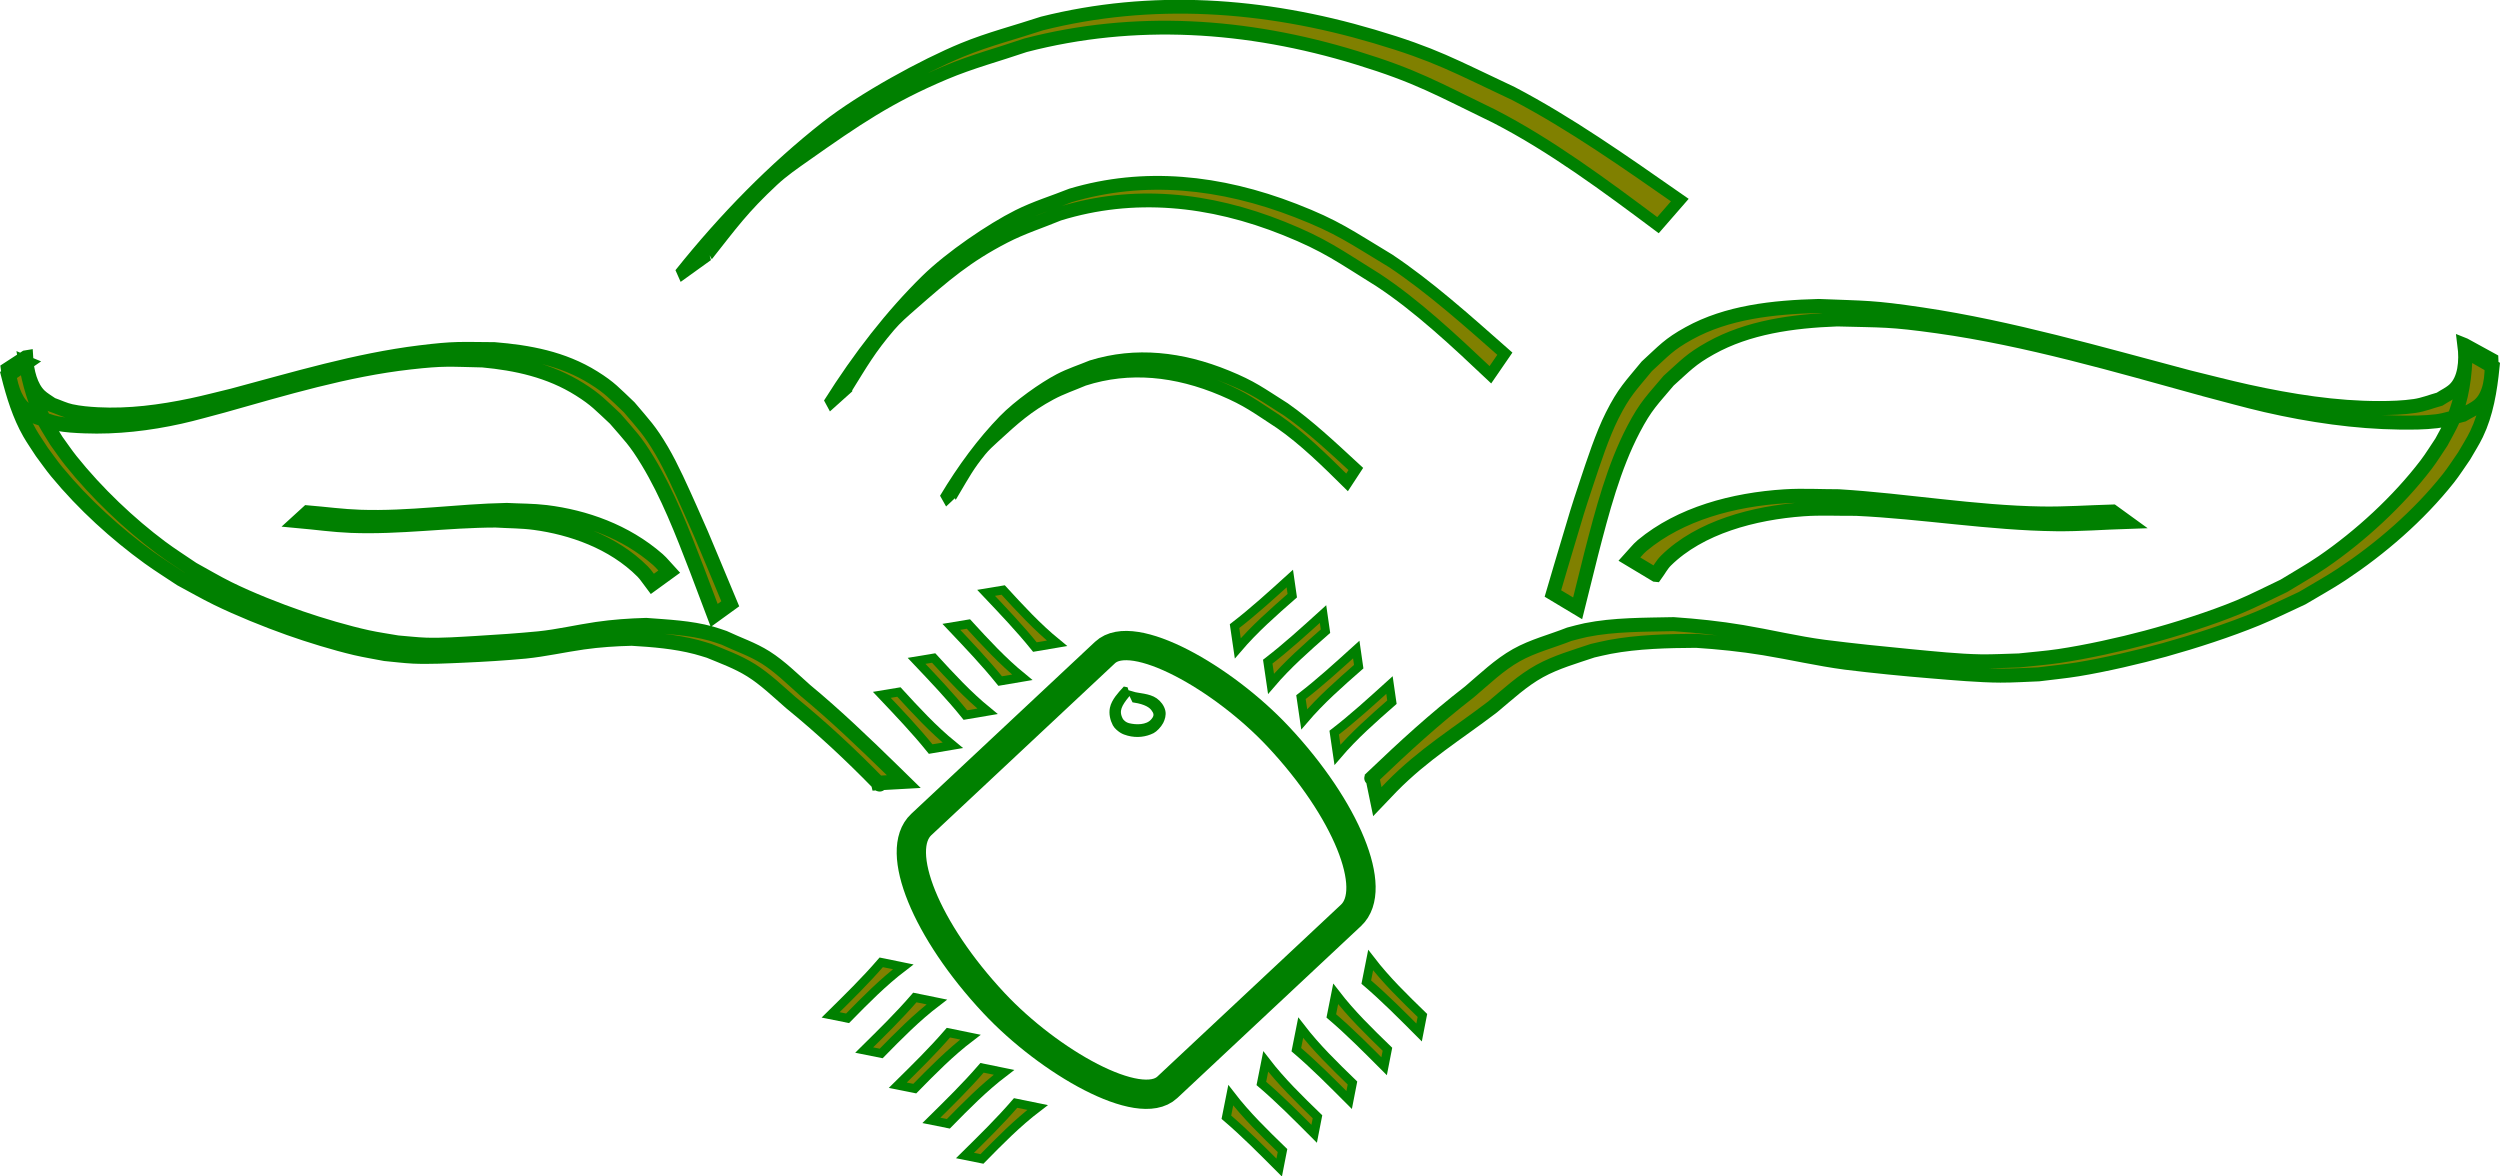 <?xml version="1.0" encoding="UTF-8" standalone="no"?>
<svg
   xmlns:dc="http://purl.org/dc/elements/1.1/"
   xmlns:cc="http://creativecommons.org/ns#"
   xmlns:rdf="http://www.w3.org/1999/02/22-rdf-syntax-ns#"
   xmlns:svg="http://www.w3.org/2000/svg"
   xmlns="http://www.w3.org/2000/svg"
   xmlns:sodipodi="http://sodipodi.sourceforge.net/DTD/sodipodi-0.dtd"
   xmlns:inkscape="http://www.inkscape.org/namespaces/inkscape"
   width="145.027mm"
   height="68.237mm"
   viewBox="0 0 145.027 68.237"
   version="1.1"
   id="svg1957"
   inkscape:version="1.0.1 (c497b03c, 2020-09-10)"
   sodipodi:docname="esp_watersystem_logo.svg">
  <defs
     id="defs1951">
    <inkscape:perspective
       sodipodi:type="inkscape:persp3d"
       inkscape:vp_x="14.165285 : 69.665505 : 1"
       inkscape:vp_y="0 : 1000 : 0"
       inkscape:vp_z="145.02716 : 34.11866 : 1"
       inkscape:persp3d-origin="72.51358 : 22.745773 : 1"
       id="perspective2717" />
  </defs>
  <sodipodi:namedview
     id="base"
     pagecolor="#ffffff"
     bordercolor="#666666"
     borderopacity="1.0"
     inkscape:pageopacity="0.0"
     inkscape:pageshadow="2"
     inkscape:zoom="0.98994949"
     inkscape:cx="260.35244"
     inkscape:cy="137.20588"
     inkscape:document-units="mm"
     inkscape:current-layer="layer1"
     inkscape:document-rotation="0"
     showgrid="false"
     inkscape:window-width="1248"
     inkscape:window-height="943"
     inkscape:window-x="2437"
     inkscape:window-y="99"
     inkscape:window-maximized="0"
     fit-margin-top="0"
     fit-margin-left="0"
     fit-margin-right="0"
     fit-margin-bottom="0" />
  <g
     inkscape:label="Ebene 1"
     inkscape:groupmode="layer"
     id="layer1"
     transform="translate(-1.284,-2.606)">
    <rect
       style="fill:none;fill-opacity:1;stroke:#008000;stroke-width:1.7;stroke-miterlimit:4;stroke-dasharray:none;stroke-opacity:1"
       id="rect1037-8"
       width="22.603"
       height="20.883"
       x="1.483"
       y="74.223"
       rx="4"
       ry="10.442"
       transform="rotate(-43.111)" />
    <g
       id="g1121-3"
       transform="matrix(0.949,-0.888,0.888,0.949,-40.347,63.192)"
       style="stroke:#008000;stroke-opacity:1">
      <g
         id="g1451-0"
         style="stroke:#008000;stroke-opacity:1">
        <path
           id="path1065-90"
           style="opacity:1;fill:#808000;stroke:#008000;stroke-width:0.393;stroke-miterlimit:4;stroke-dasharray:none;stroke-opacity:1"
           d="m 79.634,46.038 c -1.088,-0.018 -2.176,-0.03 -3.254,-0.134 l -0.571,0.823 c 1.139,-0.128 2.261,-0.091 3.382,-0.055 z"
           sodipodi:nodetypes="ccccc" />
        <path
           id="path1065-7-7"
           style="opacity:1;fill:#808000;stroke:#008000;stroke-width:0.393;stroke-miterlimit:4;stroke-dasharray:none;stroke-opacity:1"
           d="m 79.634,48.208 c -1.088,-0.018 -2.176,-0.03 -3.254,-0.134 l -0.571,0.823 c 1.139,-0.128 2.261,-0.091 3.382,-0.055 z"
           sodipodi:nodetypes="ccccc" />
        <path
           id="path1065-5-6"
           style="opacity:1;fill:#808000;stroke:#008000;stroke-width:0.393;stroke-miterlimit:4;stroke-dasharray:none;stroke-opacity:1"
           d="m 79.634,50.378 c -1.088,-0.018 -2.176,-0.03 -3.254,-0.134 l -0.571,0.823 c 1.139,-0.128 2.261,-0.091 3.382,-0.055 z"
           sodipodi:nodetypes="ccccc" />
        <path
           id="path1065-72-8"
           style="opacity:1;fill:#808000;stroke:#008000;stroke-width:0.393;stroke-miterlimit:4;stroke-dasharray:none;stroke-opacity:1"
           d="m 79.634,52.548 c -1.088,-0.018 -2.176,-0.03 -3.254,-0.134 l -0.571,0.823 c 1.139,-0.128 2.261,-0.091 3.382,-0.055 z"
           sodipodi:nodetypes="ccccc" />
      </g>
    </g>
    <g
       id="g1121-7-86"
       transform="matrix(0.903,0.935,0.935,-0.903,-39.464,37.453)"
       style="stroke:#008000;stroke-opacity:1">
      <g
         id="g1444-1"
         style="stroke:#008000;stroke-opacity:1">
        <path
           id="path1065-56-9"
           style="opacity:1;fill:#808000;stroke:#008000;stroke-width:0.393;stroke-miterlimit:4;stroke-dasharray:none;stroke-opacity:1"
           d="m 79.634,46.038 c -1.088,-0.018 -2.176,-0.03 -3.254,-0.134 l -0.571,0.823 c 1.139,-0.128 2.261,-0.091 3.382,-0.055 z"
           sodipodi:nodetypes="ccccc" />
        <path
           id="path1065-7-5-6"
           style="opacity:1;fill:#808000;stroke:#008000;stroke-width:0.393;stroke-miterlimit:4;stroke-dasharray:none;stroke-opacity:1"
           d="m 79.634,48.208 c -1.088,-0.018 -2.176,-0.03 -3.254,-0.134 l -0.571,0.823 c 1.139,-0.128 2.261,-0.091 3.382,-0.055 z"
           sodipodi:nodetypes="ccccc" />
        <path
           id="path1065-5-3-7"
           style="opacity:1;fill:#808000;stroke:#008000;stroke-width:0.393;stroke-miterlimit:4;stroke-dasharray:none;stroke-opacity:1"
           d="m 79.634,50.378 c -1.088,-0.018 -2.176,-0.03 -3.254,-0.134 l -0.571,0.823 c 1.139,-0.128 2.261,-0.091 3.382,-0.055 z"
           sodipodi:nodetypes="ccccc" />
        <path
           id="path1065-72-0-8"
           style="opacity:1;fill:#808000;stroke:#008000;stroke-width:0.393;stroke-miterlimit:4;stroke-dasharray:none;stroke-opacity:1"
           d="m 79.634,52.548 c -1.088,-0.018 -2.176,-0.03 -3.254,-0.134 l -0.571,0.823 c 1.139,-0.128 2.261,-0.091 3.382,-0.055 z"
           sodipodi:nodetypes="ccccc" />
        <path
           id="path1065-9-4-9"
           style="opacity:1;fill:#808000;stroke:#008000;stroke-width:0.393;stroke-miterlimit:4;stroke-dasharray:none;stroke-opacity:1"
           d="m 79.634,54.718 c -1.088,-0.018 -2.176,-0.03 -3.254,-0.134 l -0.571,0.823 c 1.139,-0.128 2.261,-0.091 3.382,-0.055 z"
           sodipodi:nodetypes="ccccc" />
      </g>
    </g>
    <g
       id="g1121-7-8-7"
       transform="matrix(-0.94,0.898,0.898,0.94,82.981,-53.307)"
       style="stroke:#008000;stroke-opacity:1">
      <g
         id="g1437-5"
         style="stroke:#008000;stroke-opacity:1">
        <path
           id="path1065-56-5-5"
           style="opacity:1;fill:#808000;stroke:#008000;stroke-width:0.393;stroke-miterlimit:4;stroke-dasharray:none;stroke-opacity:1"
           d="m 79.634,46.038 c -1.088,-0.018 -2.176,-0.03 -3.254,-0.134 l -0.571,0.823 c 1.139,-0.128 2.261,-0.091 3.382,-0.055 z"
           sodipodi:nodetypes="ccccc" />
        <path
           id="path1065-7-5-5-24"
           style="opacity:1;fill:#808000;stroke:#008000;stroke-width:0.393;stroke-miterlimit:4;stroke-dasharray:none;stroke-opacity:1"
           d="m 79.634,48.208 c -1.088,-0.018 -2.176,-0.03 -3.254,-0.134 l -0.571,0.823 c 1.139,-0.128 2.261,-0.091 3.382,-0.055 z"
           sodipodi:nodetypes="ccccc" />
        <path
           id="path1065-5-3-5-9"
           style="opacity:1;fill:#808000;stroke:#008000;stroke-width:0.393;stroke-miterlimit:4;stroke-dasharray:none;stroke-opacity:1"
           d="m 79.634,50.378 c -1.088,-0.018 -2.176,-0.03 -3.254,-0.134 l -0.571,0.823 c 1.139,-0.128 2.261,-0.091 3.382,-0.055 z"
           sodipodi:nodetypes="ccccc" />
        <path
           id="path1065-72-0-4-4"
           style="opacity:1;fill:#808000;stroke:#008000;stroke-width:0.393;stroke-miterlimit:4;stroke-dasharray:none;stroke-opacity:1"
           d="m 79.634,52.548 c -1.088,-0.018 -2.176,-0.03 -3.254,-0.134 l -0.571,0.823 c 1.139,-0.128 2.261,-0.091 3.382,-0.055 z"
           sodipodi:nodetypes="ccccc" />
        <path
           id="path1065-9-4-2-4"
           style="opacity:1;fill:#808000;stroke:#008000;stroke-width:0.393;stroke-miterlimit:4;stroke-dasharray:none;stroke-opacity:1"
           d="m 79.634,54.718 c -1.088,-0.018 -2.176,-0.03 -3.254,-0.134 l -0.571,0.823 c 1.139,-0.128 2.261,-0.091 3.382,-0.055 z"
           sodipodi:nodetypes="ccccc" />
      </g>
    </g>
    <g
       id="g1121-7-8-1-7"
       transform="matrix(-0.909,-0.929,0.929,-0.909,80.041,160.716)"
       style="stroke:#008000;stroke-opacity:1">
      <g
         id="g1430-9"
         style="stroke:#008000;stroke-opacity:1">
        <path
           id="path1065-7-5-5-2-5"
           style="opacity:1;fill:#808000;stroke:#008000;stroke-width:0.393;stroke-miterlimit:4;stroke-dasharray:none;stroke-opacity:1"
           d="m 79.634,48.208 c -1.088,-0.018 -2.176,-0.03 -3.254,-0.134 l -0.571,0.823 c 1.139,-0.128 2.261,-0.091 3.382,-0.055 z"
           sodipodi:nodetypes="ccccc" />
        <path
           id="path1065-5-3-5-4-6"
           style="opacity:1;fill:#808000;stroke:#008000;stroke-width:0.393;stroke-miterlimit:4;stroke-dasharray:none;stroke-opacity:1"
           d="m 79.634,50.378 c -1.088,-0.018 -2.176,-0.03 -3.254,-0.134 l -0.571,0.823 c 1.139,-0.128 2.261,-0.091 3.382,-0.055 z"
           sodipodi:nodetypes="ccccc" />
        <path
           id="path1065-72-0-4-5-1"
           style="opacity:1;fill:#808000;stroke:#008000;stroke-width:0.393;stroke-miterlimit:4;stroke-dasharray:none;stroke-opacity:1"
           d="m 79.634,52.548 c -1.088,-0.018 -2.176,-0.03 -3.254,-0.134 l -0.571,0.823 c 1.139,-0.128 2.261,-0.091 3.382,-0.055 z"
           sodipodi:nodetypes="ccccc" />
        <path
           id="path1065-9-4-2-8-5"
           style="opacity:1;fill:#808000;stroke:#008000;stroke-width:0.393;stroke-miterlimit:4;stroke-dasharray:none;stroke-opacity:1"
           d="m 79.634,54.718 c -1.088,-0.018 -2.176,-0.03 -3.254,-0.134 l -0.571,0.823 c 1.139,-0.128 2.261,-0.091 3.382,-0.055 z"
           sodipodi:nodetypes="ccccc" />
      </g>
    </g>
    <path
       style="fill:#008000;stroke:#008000;stroke-width:0.382;stroke-miterlimit:4;stroke-dasharray:none"
       id="path1219-9"
       d="m 66.546,42.641 c -0.233,0.257 -0.603,0.648 -0.688,1.061 -0.061,0.295 0.012,0.625 0.152,0.891 0.078,0.148 0.263,0.288 0.358,0.35 0.119,0.077 0.253,0.121 0.383,0.156 0.491,0.13 0.969,0.066 1.368,-0.134 0.129,-0.065 0.369,-0.301 0.473,-0.507 0.089,-0.176 0.15,-0.388 0.108,-0.58 -0.052,-0.24 -0.223,-0.462 -0.423,-0.604 -0.364,-0.257 -0.967,-0.26 -1.289,-0.356 l 0.123,0.258 c 0.643,0.102 0.994,0.31 1.148,0.555 0.249,0.329 0.096,0.576 -0.078,0.763 -0.337,0.36 -0.979,0.367 -1.457,0.247 -0.201,-0.051 -0.399,-0.198 -0.491,-0.382 -0.269,-0.539 -0.038,-0.924 0.397,-1.461 l -0.083,-0.257 z"
       sodipodi:nodetypes="caasssaaacccaasccc" />
    <path
       id="path867-3-1"
       style="fill:#808000;stroke:#008000;stroke-width:0.846;stroke-miterlimit:4;stroke-dasharray:none;stroke-opacity:1"
       d="m 39.121,36.482 c -0.186,-0.241 -0.349,-0.514 -0.557,-0.722 -1.722,-1.726 -4.141,-2.548 -6.266,-2.834 -0.749,-0.101 -1.505,-0.093 -2.257,-0.14 -2.802,0.003 -5.591,0.423 -8.395,0.311 -1.014,-0.04 -2.024,-0.182 -3.036,-0.274 l 0.525,-0.479 v 0 c 1.015,0.085 2.029,0.222 3.045,0.256 2.84,0.097 5.659,-0.342 8.495,-0.396 0.764,0.041 1.531,0.029 2.292,0.123 2.234,0.276 4.597,1.094 6.479,2.738 0.235,0.206 0.437,0.47 0.656,0.705 z M 2.787,23.661 c 0.212,1.206 0.549,2.375 1.097,3.401 0.208,0.391 0.451,0.75 0.676,1.125 0.278,0.381 0.544,0.778 0.835,1.142 1.506,1.887 3.406,3.68 5.215,5.03 0.603,0.45 1.23,0.843 1.845,1.264 0.688,0.376 1.366,0.782 2.064,1.127 1.285,0.634 2.877,1.261 4.208,1.72 1.171,0.404 2.68,0.85 3.883,1.113 0.574,0.125 1.153,0.204 1.73,0.306 0.549,0.043 1.097,0.111 1.646,0.13 0.934,0.032 1.998,-0.044 2.934,-0.099 1.208,-0.07 2.413,-0.153 3.619,-0.269 1.128,-0.115 2.241,-0.381 3.364,-0.545 0.951,-0.139 1.903,-0.205 2.859,-0.232 1.26,0.097 2.542,0.148 3.782,0.489 0.249,0.069 0.495,0.161 0.742,0.242 0.805,0.382 1.649,0.658 2.423,1.148 0.815,0.516 1.551,1.248 2.297,1.909 1.754,1.45 3.426,3.056 5.087,4.677 0.207,0.203 0.415,0.405 0.622,0.608 l -1.485,0.083 -0.014,-0.06 c 0,0 0.214,0.268 0.014,0.06 -1.629,-1.672 -3.32,-3.24 -5.08,-4.673 -0.748,-0.653 -1.485,-1.364 -2.301,-1.873 -0.774,-0.483 -1.61,-0.783 -2.425,-1.121 -0.25,-0.074 -0.499,-0.157 -0.751,-0.222 -1.23,-0.32 -2.492,-0.421 -3.742,-0.495 -0.945,0.022 -1.884,0.084 -2.824,0.217 -1.12,0.159 -2.23,0.411 -3.354,0.527 -1.196,0.111 -2.391,0.185 -3.59,0.237 -0.892,0.039 -2.018,0.096 -2.902,0.054 -0.547,-0.026 -1.092,-0.1 -1.637,-0.149 -0.569,-0.111 -1.141,-0.201 -1.707,-0.333 -1.192,-0.28 -2.69,-0.74 -3.85,-1.152 -1.329,-0.472 -2.913,-1.111 -4.2,-1.74 -0.705,-0.345 -1.393,-0.743 -2.09,-1.115 -0.623,-0.418 -1.258,-0.809 -1.87,-1.253 -1.874,-1.359 -3.765,-3.062 -5.336,-4.969 -0.298,-0.362 -0.57,-0.759 -0.856,-1.139 -0.238,-0.372 -0.492,-0.727 -0.714,-1.115 -0.578,-1.013 -0.935,-2.166 -1.234,-3.351 l 1.022,-0.703 z m -0.002,-0.308 c 0.044,0.802 0.266,1.706 0.791,2.213 0.218,0.21 0.474,0.343 0.711,0.514 0.372,0.13 0.736,0.309 1.115,0.391 0.508,0.11 1.023,0.154 1.537,0.182 1.827,0.098 3.668,-0.146 5.468,-0.524 0.797,-0.168 1.588,-0.379 2.382,-0.569 3.599,-0.96 7.185,-2.046 10.852,-2.498 2.072,-0.255 2.32,-0.194 4.322,-0.184 1.965,0.161 3.96,0.514 5.755,1.635 0.959,0.599 1.206,0.91 2.067,1.722 0.841,0.997 1.178,1.311 1.881,2.507 0.578,0.984 1.164,2.31 1.641,3.375 0.64,1.427 0.668,1.515 1.242,2.884 0.371,0.874 0.732,1.754 1.098,2.631 l -0.932,0.675 v 0 c -0.339,-0.896 -0.676,-1.794 -1.016,-2.69 -0.829,-2.153 -1.684,-4.355 -2.836,-6.258 -0.721,-1.191 -1.038,-1.475 -1.892,-2.467 -0.854,-0.792 -1.113,-1.103 -2.055,-1.697 -1.755,-1.106 -3.698,-1.515 -5.625,-1.696 -1.942,-0.041 -2.224,-0.107 -4.236,0.12 -3.675,0.414 -7.269,1.505 -10.863,2.516 -0.82,0.212 -1.636,0.454 -2.461,0.637 -1.815,0.404 -3.685,0.622 -5.529,0.551 -0.535,-0.02 -1.073,-0.049 -1.603,-0.149 -0.4,-0.075 -0.786,-0.25 -1.179,-0.374 -0.257,-0.173 -0.533,-0.305 -0.77,-0.52 -0.56,-0.509 -0.794,-1.432 -0.895,-2.258 l 1.028,-0.669 z"
       inkscape:transform-center-x="25.440536"
       inkscape:transform-center-y="-12.482882"
       sodipodi:nodetypes="scscsccssccsccsccccccssscsscscscsccccsccscccccsscssscsscscccsscscscscsccccccscscscsccccccccs" />
    <path
       id="path867-4"
       style="fill:#808000;stroke:#008000;stroke-width:0.813;stroke-miterlimit:4;stroke-dasharray:none;stroke-opacity:1"
       d="m 97.327,35.952 c 0.2,-0.275 0.362,-0.589 0.6,-0.824 1.971,-1.944 5.106,-2.77 7.96,-2.978 1.007,-0.073 2.046,-0.017 3.07,-0.026 3.851,0.178 7.779,0.851 11.607,0.893 1.384,0.015 2.739,-0.091 4.108,-0.136 l -0.831,-0.602 v 0 c -1.375,0.038 -2.737,0.137 -4.126,0.115 -3.879,-0.061 -7.854,-0.759 -11.763,-1 -1.041,0.001 -2.097,-0.061 -3.122,0.003 -3.007,0.189 -6.066,1.013 -8.276,2.85 -0.276,0.23 -0.493,0.531 -0.74,0.797 l 1.511,0.908 z M 144.315,22.981 c -0.015,1.42 -0.211,2.787 -0.728,3.973 -0.197,0.451 -0.448,0.863 -0.672,1.294 -0.295,0.435 -0.569,0.89 -0.885,1.305 -1.637,2.148 -3.838,4.16 -6.014,5.652 -0.725,0.497 -1.497,0.925 -2.246,1.387 -0.859,0.403 -1.698,0.844 -2.578,1.21 -1.62,0.673 -3.665,1.319 -5.388,1.781 -1.517,0.407 -3.488,0.843 -5.081,1.08 -0.76,0.113 -1.538,0.17 -2.307,0.255 -0.744,0.017 -1.482,0.064 -2.232,0.052 -1.276,-0.02 -2.756,-0.177 -4.054,-0.3 -1.676,-0.159 -3.35,-0.332 -5.034,-0.546 -1.576,-0.207 -3.167,-0.593 -4.747,-0.858 -1.339,-0.224 -2.661,-0.362 -3.981,-0.453 -1.709,0.037 -3.459,0.017 -5.085,0.345 -0.327,0.066 -0.643,0.161 -0.964,0.241 -1.019,0.404 -2.115,0.679 -3.066,1.213 -1.002,0.563 -1.846,1.386 -2.719,2.125 -2.078,1.614 -3.732,3.133 -5.642,4.956 -0.239,0.228 0.239,-0.228 0,0 l 0.292,1.417 v 0 c 0,0 0.607,-0.636 0.834,-0.871 1.855,-1.885 3.76,-3.029 5.851,-4.622 0.878,-0.729 1.728,-1.528 2.733,-2.082 0.953,-0.525 2.033,-0.83 3.075,-1.182 0.327,-0.072 0.65,-0.155 0.981,-0.217 1.617,-0.304 3.327,-0.346 5.028,-0.355 1.304,0.085 2.608,0.217 3.931,0.434 1.575,0.258 3.159,0.628 4.729,0.835 1.669,0.206 3.327,0.369 4.987,0.505 1.235,0.102 2.794,0.24 4,0.245 0.745,0.003 1.477,-0.05 2.216,-0.075 0.757,-0.097 1.522,-0.167 2.27,-0.29 1.573,-0.258 3.527,-0.712 5.027,-1.129 1.719,-0.478 3.749,-1.138 5.373,-1.806 0.89,-0.366 1.744,-0.797 2.617,-1.195 0.761,-0.457 1.543,-0.882 2.283,-1.372 2.264,-1.498 4.472,-3.403 6.194,-5.572 0.327,-0.412 0.61,-0.867 0.915,-1.3 0.242,-0.427 0.51,-0.833 0.725,-1.281 0.562,-1.168 0.789,-2.516 0.928,-3.905 l -1.565,-0.899 z m -0.068,-0.366 c 0.123,0.951 0.025,2.011 -0.581,2.58 -0.251,0.236 -0.572,0.378 -0.859,0.567 -0.481,0.132 -0.94,0.321 -1.443,0.395 -0.673,0.099 -1.371,0.12 -2.071,0.12 -2.488,0.003 -5.074,-0.402 -7.633,-0.964 -1.134,-0.249 -2.269,-0.55 -3.404,-0.825 -5.164,-1.365 -10.341,-2.879 -15.483,-3.644 -2.906,-0.432 -3.232,-0.375 -5.98,-0.488 -2.663,0.069 -5.324,0.364 -7.533,1.585 -1.181,0.652 -1.448,1.006 -2.446,1.917 -0.927,1.132 -1.318,1.484 -2.011,2.862 -0.569,1.133 -1.07,2.672 -1.482,3.908 -0.552,1.656 -0.57,1.759 -1.046,3.349 -0.309,1.015 -0.604,2.039 -0.906,3.058 l 1.435,0.861 v 0 c 0.261,-1.044 0.518,-2.09 0.78,-3.133 0.646,-2.507 1.316,-5.069 2.464,-7.26 0.718,-1.37 1.089,-1.688 2.035,-2.813 0.992,-0.887 1.277,-1.242 2.436,-1.889 2.158,-1.205 4.735,-1.569 7.341,-1.665 2.66,0.073 3.031,0.011 5.848,0.406 5.144,0.721 10.332,2.241 15.502,3.666 1.176,0.304 2.352,0.641 3.527,0.911 2.586,0.593 5.205,0.968 7.723,1 0.731,0.009 1.463,0.009 2.169,-0.077 0.533,-0.064 1.023,-0.248 1.535,-0.371 0.313,-0.19 0.662,-0.329 0.939,-0.569 0.654,-0.57 0.763,-1.652 0.712,-2.627 l -1.566,-0.859 z"
       sodipodi:nodetypes="ccccsccscccsccccccccccsscsccscscsccccsccscccsccccscsccsccccccscccscsccccscccscccccsccccccccc" />
    <g
       id="g1880-0"
       transform="matrix(0.445,-0.032,0.049,0.678,124.81,21.953)"
       style="stroke:#008000;stroke-width:1.181;stroke-miterlimit:4;stroke-dasharray:none;stroke-opacity:1">
      <path
         style="opacity:1;fill:#808000;fill-opacity:1;stroke:#008000;stroke-width:1.181;stroke-miterlimit:4;stroke-dasharray:none;stroke-opacity:1"
         id="path1834-3"
         d="m -183.487,-15.477 c 3.51,-2.514 5.074,-3.775 9.196,-5.958 1.408,-0.746 2.904,-1.317 4.386,-1.903 7.003,-2.767 11.392,-4.451 18.819,-6.11 3.517,-0.786 7.102,-1.231 10.653,-1.846 14.363,-1.737 28.815,-0.466 42.807,3.095 7.629,1.941 10.077,3.09 17.308,5.823 7.037,2.814 13.631,6.532 20.2,10.269 0,0 3.067,-2.001 3.067,-2.001 v 0 c -6.745,-3.583 -13.482,-7.208 -20.571,-10.084 -7.443,-2.734 -9.693,-3.784 -17.54,-5.721 -14.048,-3.468 -28.536,-4.794 -42.945,-3.132 -3.528,0.586 -7.089,1.003 -10.585,1.758 -5.257,1.136 -13.584,3.634 -18.585,5.852 -7.135,3.163 -13.983,7.108 -20.342,11.626 0,0 4.134,-1.669 4.134,-1.669 z" />
      <path
         style="opacity:1;fill:#808000;fill-opacity:1;stroke:#008000;stroke-width:1.181;stroke-miterlimit:4;stroke-dasharray:none;stroke-opacity:1"
         id="path1834-2-9"
         d="m -166.722,-3.271 c 2.375,-2.142 3.433,-3.215 6.222,-5.075 0.953,-0.635 1.965,-1.122 2.967,-1.621 4.738,-2.358 7.707,-3.792 12.732,-5.205 2.38,-0.669 4.805,-1.049 7.207,-1.573 9.718,-1.479 19.495,-0.397 28.962,2.636 5.161,1.654 6.818,2.632 11.71,4.961 4.761,2.397 9.222,5.564 13.667,8.748 0,0 2.075,-1.704 2.075,-1.704 v 0 c -4.564,-3.052 -9.121,-6.141 -13.918,-8.59 -5.036,-2.329 -6.558,-3.223 -11.867,-4.873 -9.505,-2.955 -19.307,-4.084 -29.055,-2.668 -2.387,0.499 -4.796,0.854 -7.162,1.498 -3.557,0.967 -9.191,3.096 -12.574,4.985 -4.827,2.695 -9.46,6.055 -13.763,9.904 0,0 2.797,-1.422 2.797,-1.422 z" />
      <path
         style="opacity:1;fill:#808000;fill-opacity:1;stroke:#008000;stroke-width:1.181;stroke-miterlimit:4;stroke-dasharray:none;stroke-opacity:1"
         id="path1834-2-3-4"
         d="m -153.652,6.054 c 1.445,-1.366 2.089,-2.051 3.787,-3.237 0.58,-0.405 1.196,-0.715 1.806,-1.034 2.883,-1.503 4.691,-2.418 7.749,-3.319 1.448,-0.427 2.924,-0.669 4.387,-1.003 5.914,-0.943 11.865,-0.253 17.627,1.681 3.141,1.055 4.15,1.679 7.127,3.163 2.897,1.528 5.613,3.548 8.318,5.579 0,0 1.263,-1.087 1.263,-1.087 v 0 c -2.778,-1.946 -5.552,-3.916 -8.471,-5.478 -3.065,-1.485 -3.992,-2.055 -7.223,-3.108 -5.785,-1.884 -11.751,-2.605 -17.684,-1.701 -1.453,0.318 -2.919,0.545 -4.359,0.955 -2.165,0.617 -5.594,1.974 -7.653,3.179 -2.938,1.718 -5.758,3.862 -8.377,6.316 0,0 1.702,-0.907 1.702,-0.907 z" />
    </g>
  </g>
</svg>
